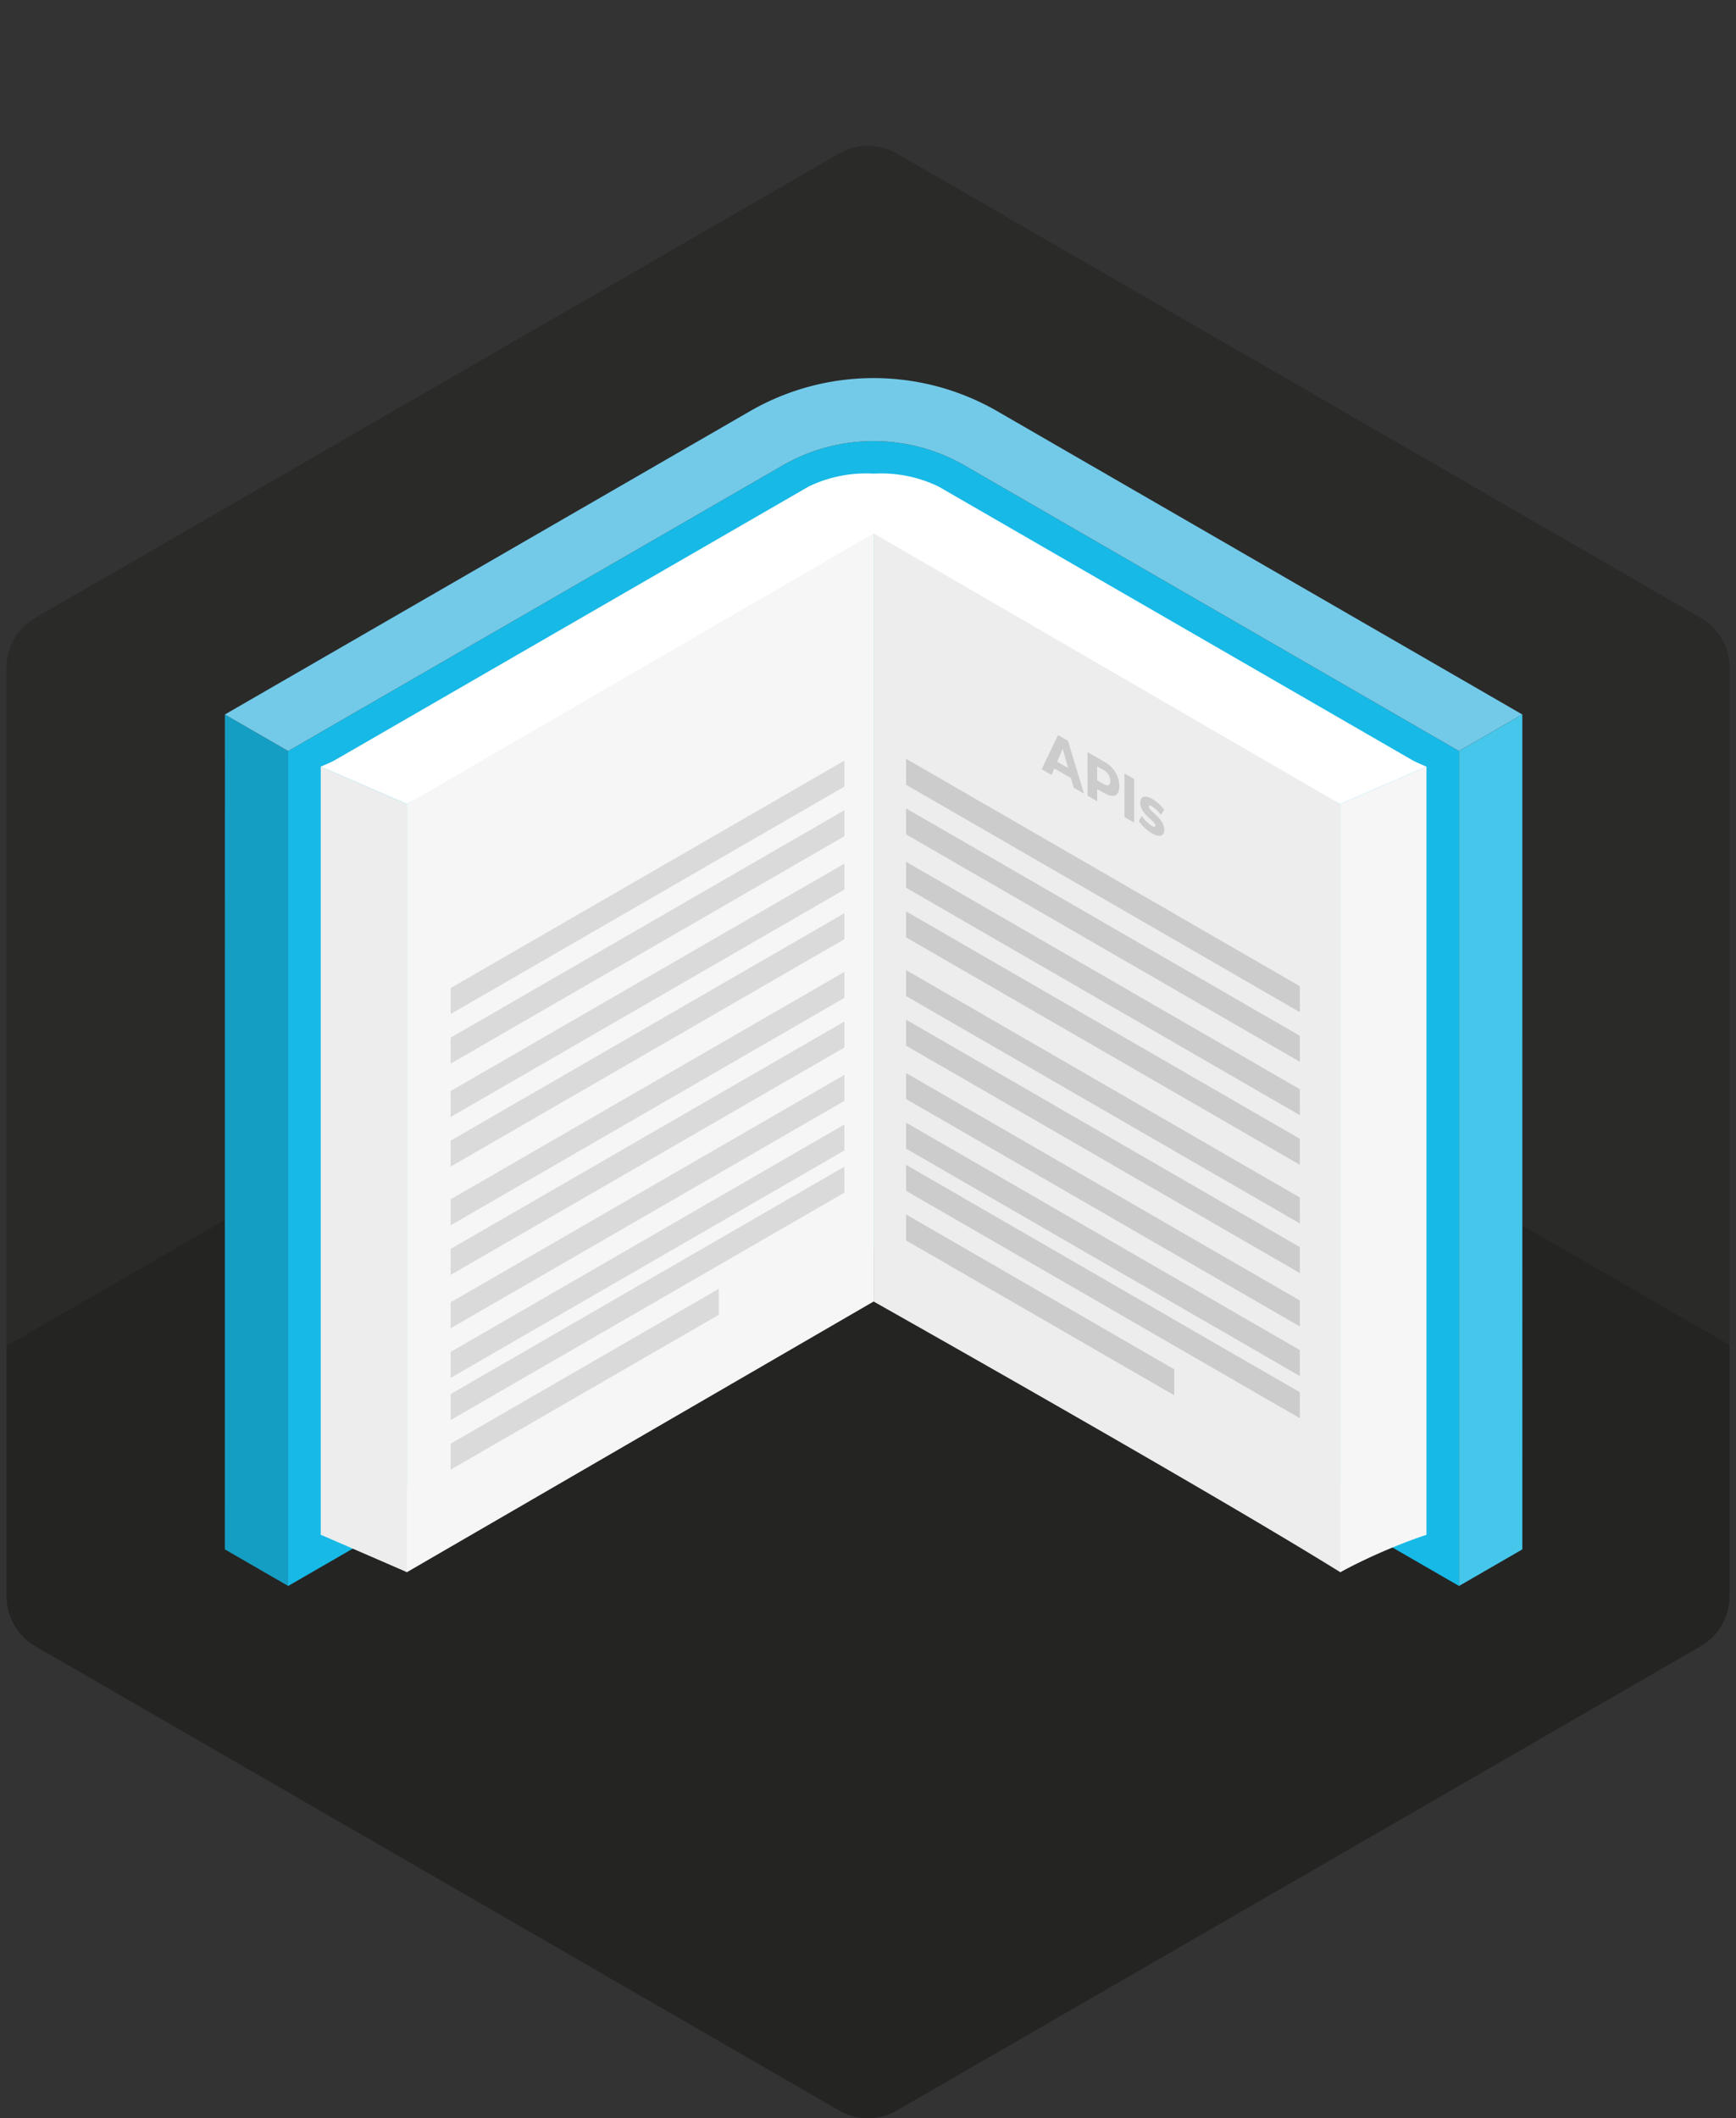 <svg id="Layer_1" data-name="Layer 1" xmlns="http://www.w3.org/2000/svg" xmlns:xlink="http://www.w3.org/1999/xlink" viewBox="0 0 182 222"><rect x="0" y="0" width="182" height="222" fill="#333333" stroke="none"/><defs><clipPath id="clip-path"><path d="M178.308,64.753,94.013,16.086a6.027,6.027,0,0,0-6.027,0L3.693,64.753A6.026,6.026,0,0,0,.68,69.972v97.335a6.026,6.026,0,0,0,3.013,5.219l84.294,48.667a6.027,6.027,0,0,0,6.027,0l84.295-48.667a6.027,6.027,0,0,0,3.012-5.219V69.972A6.027,6.027,0,0,0,178.308,64.753Z" fill="none"/></clipPath></defs><title>hex-icon-edits</title><path d="M178.308,64.753,94.013,16.086a6.027,6.027,0,0,0-6.027,0L3.693,64.753A6.026,6.026,0,0,0,.68,69.972v97.335a6.026,6.026,0,0,0,3.013,5.219l84.294,48.667a6.027,6.027,0,0,0,6.027,0l84.295-48.667a6.027,6.027,0,0,0,3.012-5.219V69.972A6.027,6.027,0,0,0,178.308,64.753Z" fill="#1d1d1b" opacity="0.4"/><g clip-path="url(#clip-path)"><g opacity="0.14"><polygon points="91.183 257.869 237.596 173.337 90.966 88.932 -55.229 173.337 91.183 257.869"/></g></g><polygon points="30.211 166.209 23.573 162.374 23.578 74.878 30.211 78.71 30.211 166.209" fill="#159ec3"/><path d="M82.028,48.792,30.211,78.71v87.5l61.376-35.437,61.376,35.437V78.71L101.147,48.792A19.119,19.119,0,0,0,82.028,48.792Z" fill="#17b9e6"/><path d="M78.615,43.1,23.579,74.878l6.633,3.831L82.028,48.792a19.119,19.119,0,0,1,19.119,0L152.964,78.71l6.633-3.831L104.56,43.1A25.944,25.944,0,0,0,78.615,43.1Z" fill="#73cae8"/><polygon points="152.964 166.209 159.602 162.374 159.597 74.878 152.964 78.71 152.964 166.209" fill="#45c7eb"/><path d="M147.993,160.117l-7.483-4.32V84.268L91.588,52.9v83.5s35.457,19.979,48.921,28.366v0h0a38.1,38.1,0,0,1,9.04-3.923A10.575,10.575,0,0,1,147.993,160.117Z" fill="#ededed"/><path d="M140.51,164.764a60.38,60.38,0,0,1,9.04-3.923v-80.5l-9.04,3.923Z" fill="#f6f6f6"/><path d="M42.665,84.268V155.8l-7.483,4.32a10.589,10.589,0,0,1-1.557.722,38.092,38.092,0,0,1,9.04,3.923h0l0,0L91.588,136.4V52.9Z" fill="#f6f6f6"/><polygon points="42.665 164.764 33.625 160.841 33.625 80.345 42.665 84.268 42.665 164.764" fill="#ededed"/><path d="M149.55,80.345s-1.047-.428-1.557-.722L98.416,51a13.831,13.831,0,0,0-6.828-1.362A13.832,13.832,0,0,0,84.759,51L35.182,79.623c-.511.294-1.557.722-1.557.722l9.04,3.923L91.588,55.9,140.51,84.268Z" fill="#fff"/><path d="M110.536,80.541l-.29.675-1.041-.6,1.719-3.579,1.041.6,1.679,5.54-1.081-.624-.285-1.006Zm.876-2.067-.58,1.356,1.15.664Z" fill="#ccc"/><path d="M115.75,79.823a2.928,2.928,0,0,1,1.6,2.52c0,1.071-.586,1.353-1.6.765l-.723-.417v1.286l-1.013-.585V78.821Zm-.723,1.953.671.388c.444.256.7.149.7-.334a1.274,1.274,0,0,0-.7-1.122l-.671-.388Z" fill="#ccc"/><path d="M117.887,85.627V81.056l1.013.585v4.571Z" fill="#ccc"/><path d="M122.053,84.859l-.336.538a4.234,4.234,0,0,0-.967-.911c-.176-.1-.3-.1-.3.067,0,.483,1.616,1.181,1.61,2.406,0,.725-.552.8-1.292.377a4.361,4.361,0,0,1-1.377-1.291l.313-.538a3.878,3.878,0,0,0,1.087,1.065c.194.112.336.116.336-.047,0-.516-1.588-1.165-1.582-2.4,0-.725.535-.808,1.246-.4A4.669,4.669,0,0,1,122.053,84.859Z" fill="#ccc"/><polygon points="136.271 106.077 94.991 82.244 94.991 79.522 136.271 103.354 136.271 106.077" fill="#ccc"/><polygon points="136.271 111.276 94.991 87.443 94.991 84.72 136.271 108.553 136.271 111.276" fill="#ccc"/><polygon points="136.271 116.869 94.991 93.036 94.991 90.314 136.271 114.147 136.271 116.869" fill="#ccc"/><polygon points="136.271 122.068 94.991 98.235 94.991 95.513 136.271 119.346 136.271 122.068" fill="#ccc"/><polygon points="136.271 128.218 94.991 104.385 94.991 101.663 136.271 125.496 136.271 128.218" fill="#ccc"/><polygon points="136.271 133.417 94.991 109.584 94.991 106.862 136.271 130.695 136.271 133.417" fill="#ccc"/><polygon points="136.271 139.011 94.991 115.178 94.991 112.456 136.271 136.289 136.271 139.011" fill="#ccc"/><polygon points="136.271 144.21 94.991 120.377 94.991 117.654 136.271 141.487 136.271 144.21" fill="#ccc"/><polygon points="136.271 148.63 94.991 124.797 94.991 122.074 136.271 145.907 136.271 148.63" fill="#ccc"/><polygon points="123.108 146.229 94.991 129.996 94.991 127.273 123.108 143.507 123.108 146.229" fill="#ccc"/><polygon points="88.524 82.438 47.244 106.271 47.244 103.549 88.524 79.716 88.524 82.438" fill="#dadada"/><polygon points="88.524 87.637 47.244 111.47 47.244 108.748 88.524 84.915 88.524 87.637" fill="#dadada"/><polygon points="88.524 93.231 47.244 117.064 47.244 114.341 88.524 90.508 88.524 93.231" fill="#dadada"/><polygon points="88.524 98.429 47.244 122.262 47.244 119.54 88.524 95.707 88.524 98.429" fill="#dadada"/><polygon points="88.524 104.58 47.244 128.413 47.244 125.69 88.524 101.857 88.524 104.58" fill="#dadada"/><polygon points="88.524 109.779 47.244 133.611 47.244 130.889 88.524 107.056 88.524 109.779" fill="#dadada"/><polygon points="88.524 115.372 47.244 139.205 47.244 136.483 88.524 112.65 88.524 115.372" fill="#dadada"/><polygon points="88.524 120.571 47.244 144.404 47.244 141.682 88.524 117.849 88.524 120.571" fill="#dadada"/><polygon points="88.524 124.991 47.244 148.824 47.244 146.102 88.524 122.269 88.524 124.991" fill="#dadada"/><polygon points="75.361 137.79 47.244 154.023 47.244 151.301 75.361 135.067 75.361 137.79" fill="#dadada"/></svg>